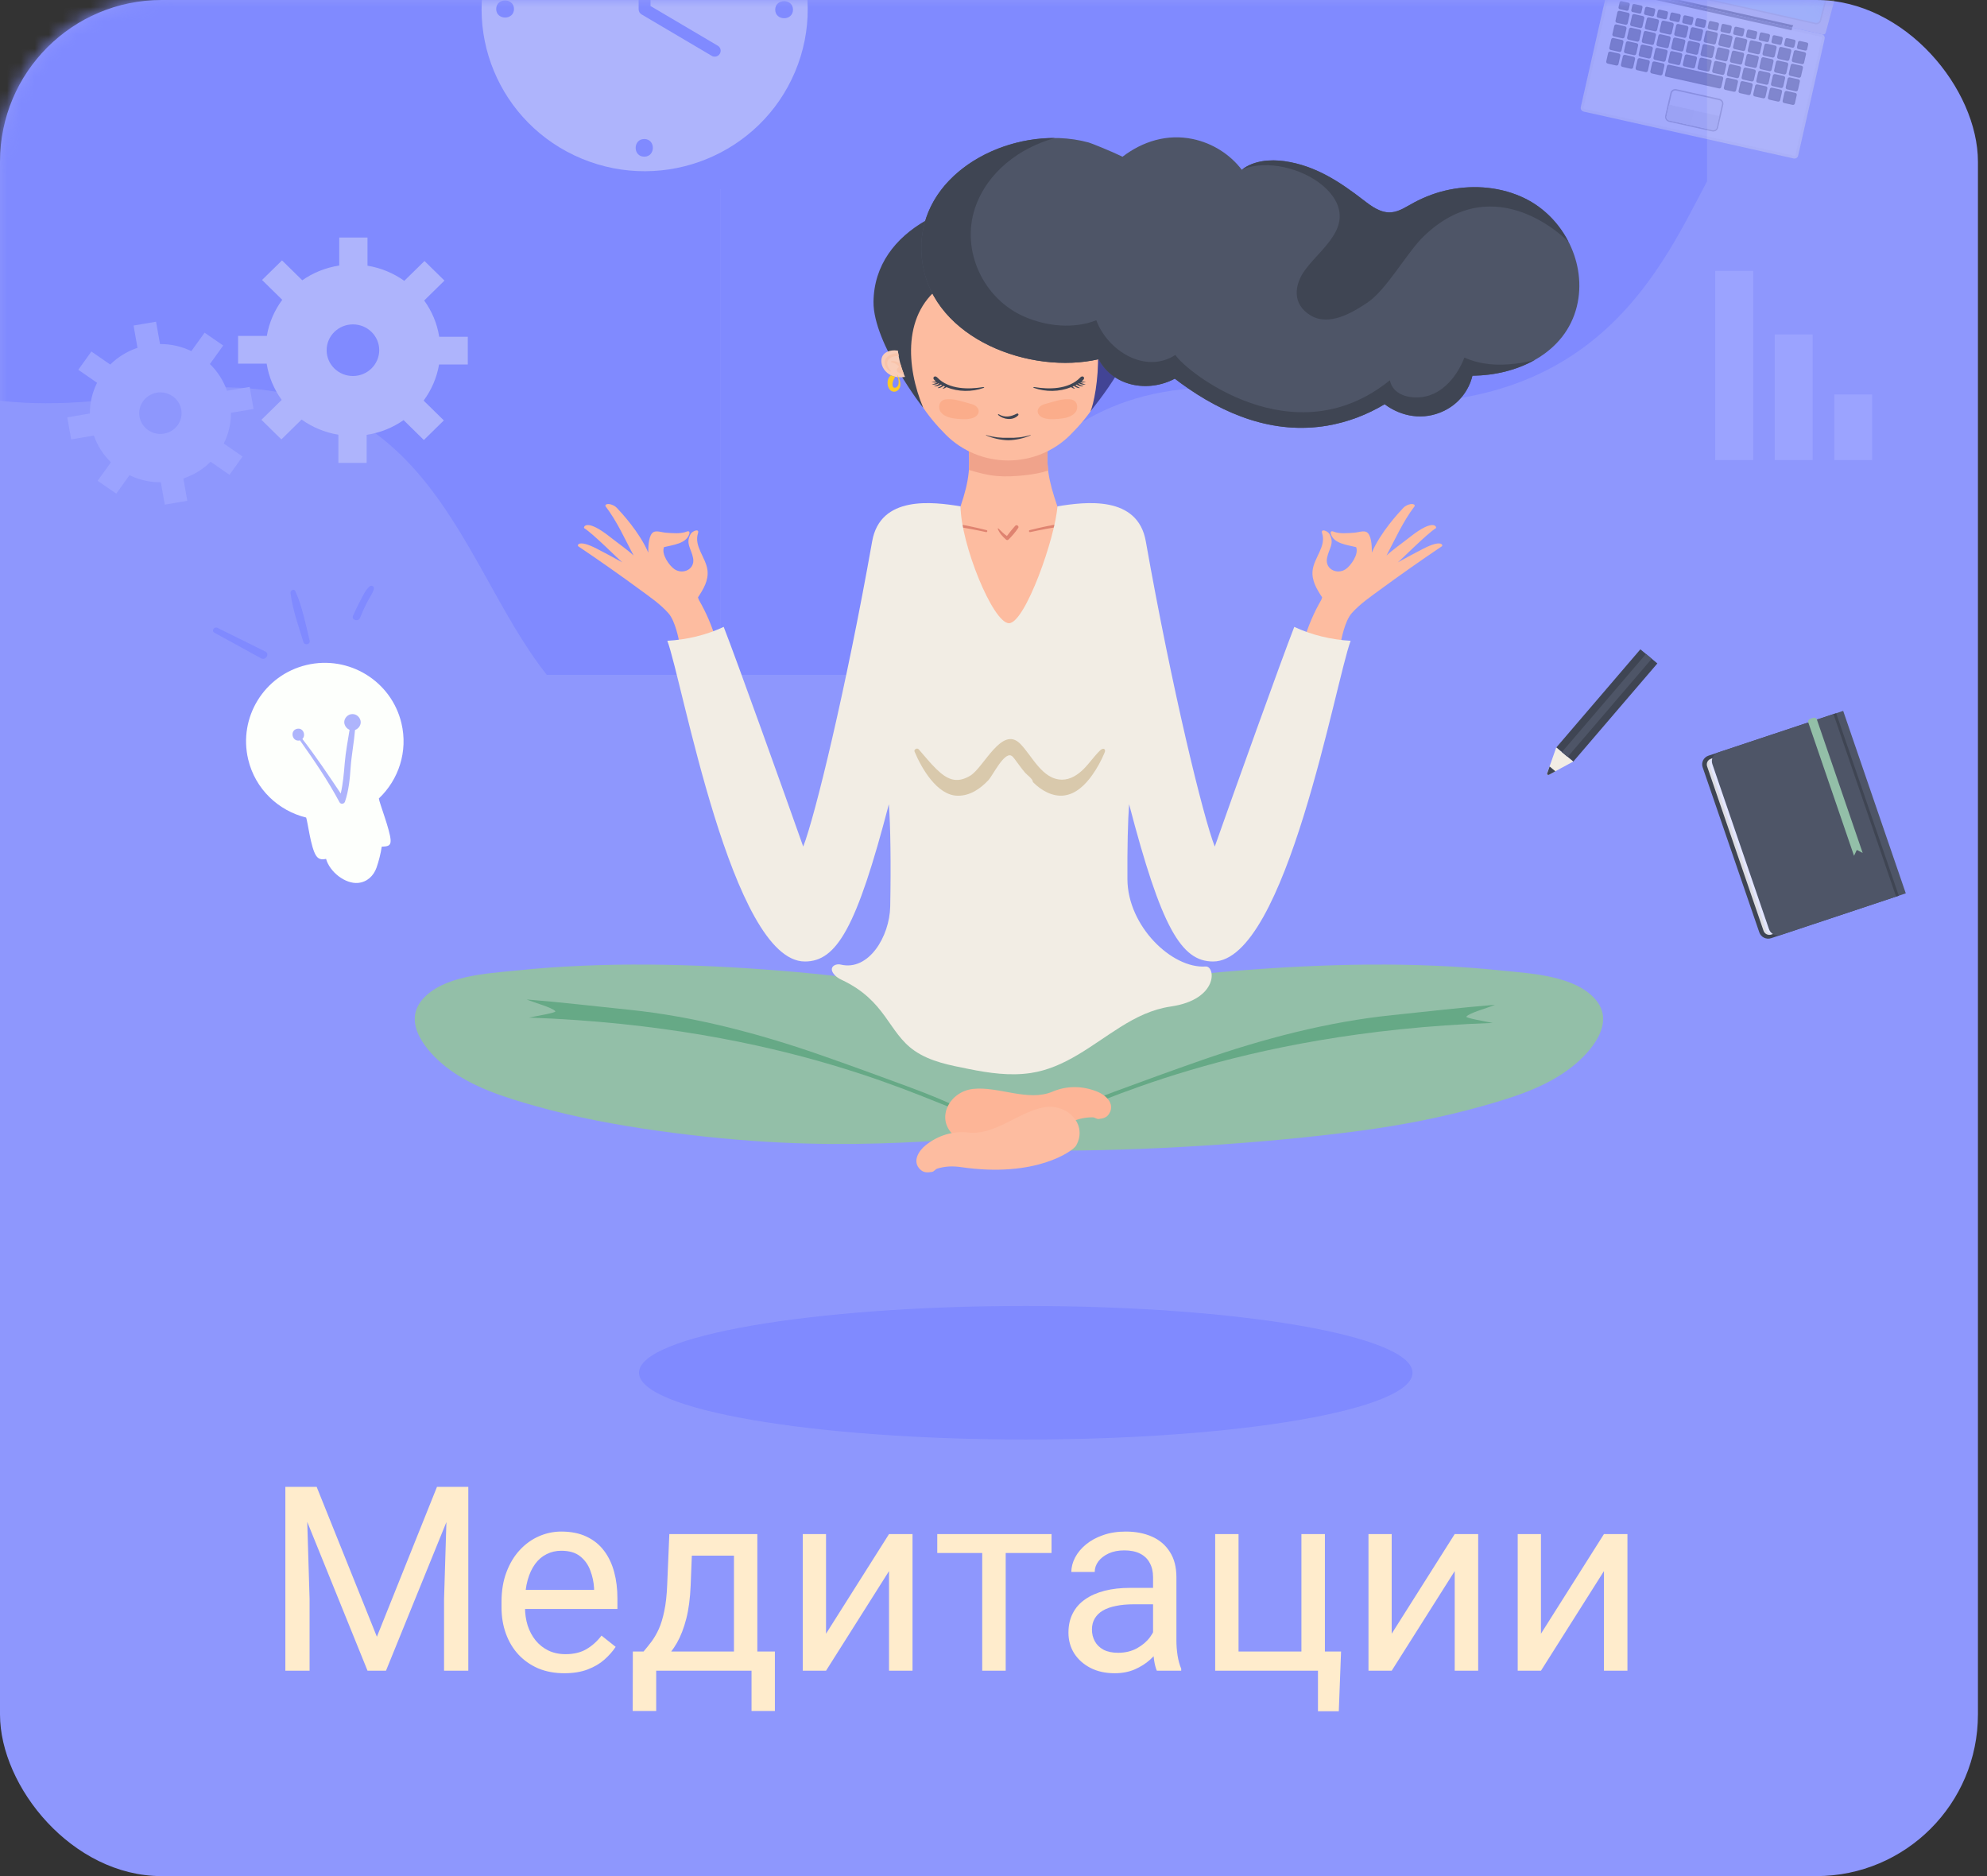 <svg width="143" height="135" viewBox="0 0 143 135" fill="none" xmlns="http://www.w3.org/2000/svg">
<rect x="0" y="0" width="143" height="135" fill="#333333" stroke="none"/>
<rect width="142.348" height="135" rx="11.632" fill="#8E97FD"/>
<mask id="mask0_130_1903" style="mask-type:alpha" maskUnits="userSpaceOnUse" x="0" y="0" width="142" height="135">
<rect width="142" height="135" rx="11.632" fill="#FA6E5A"/>
</mask>
<g mask="url(#mask0_130_1903)">
<path d="M10.306 28.389C-10.268 31.896 -15.512 19.912 -19.143 13.042V-29.927H51.856V48.558H39.35C32.627 40.081 30.879 24.881 10.306 28.389Z" fill="#808AFF"/>
<path d="M93.406 28.389C113.98 31.896 119.224 19.912 122.854 13.042V-29.927H51.856V48.558H64.361C71.085 40.081 72.833 24.881 93.406 28.389Z" fill="#808AFF"/>
<g clip-path="url(#clip0_130_1903)">
<path d="M126.172 19.493H123.44V33.108H126.172V19.493Z" fill="#9BA3FF"/>
<path d="M130.454 24.069H127.722V33.107H130.454V24.069Z" fill="#9BA3FF"/>
<path d="M134.741 28.382H132.009V33.107H134.741V28.382Z" fill="#9BA3FF"/>
</g>
<g clip-path="url(#clip1_130_1903)">
<path d="M73.822 103.584C89.195 103.584 101.657 101.432 101.657 98.779C101.657 96.125 89.195 93.973 73.822 93.973C58.45 93.973 45.988 96.125 45.988 98.779C45.988 101.432 58.45 103.584 73.822 103.584Z" fill="#808AFF"/>
</g>
<path d="M69.128 36.436C69.128 36.436 68.038 48.401 72.555 48.221C77.4 48.025 76.097 36.436 76.097 36.436C75.463 34.568 75.211 33.46 75.495 31.501H69.612C69.896 33.46 69.759 34.568 69.128 36.436Z" fill="#FDBCA0"/>
<path d="M69.729 33.815C70.397 34.014 71.069 34.197 71.766 34.254C72.425 34.309 73.103 34.267 73.76 34.197C74.306 34.137 74.89 34.04 75.436 33.86C75.35 33.149 75.363 32.418 75.497 31.498H69.614C69.743 32.399 69.782 33.12 69.729 33.815Z" fill="#F0A38B"/>
<path d="M72.555 33.134C74.234 33.134 75.849 32.475 77.032 31.289C78.44 29.878 79.544 28.306 79.867 26.459C80.282 24.087 79.475 21.717 77.715 19.81H67.391C65.631 21.714 64.824 24.087 65.24 26.459C65.563 28.306 66.669 29.878 68.075 31.289C69.26 32.473 70.876 33.134 72.555 33.134Z" fill="#FDBCA0"/>
<path d="M73.066 37.831C72.853 38.064 72.654 38.317 72.465 38.57C72.236 38.414 72.055 38.223 71.855 38.027C71.837 38.009 71.8 38.027 71.808 38.053C71.921 38.361 72.157 38.612 72.399 38.827C72.451 38.871 72.525 38.876 72.578 38.827C72.832 38.578 73.082 38.288 73.279 37.99C73.363 37.868 73.169 37.719 73.066 37.831Z" fill="#DF8370"/>
<path d="M78.747 37.374C77.179 37.507 75.631 37.761 74.105 38.147C74.013 38.171 74.052 38.309 74.144 38.288C75.663 37.954 77.197 37.727 78.747 37.622C78.91 37.611 78.908 37.361 78.747 37.374Z" fill="#DF8370"/>
<path d="M66.359 37.374C67.928 37.507 69.475 37.761 71.002 38.147C71.094 38.171 71.054 38.309 70.962 38.288C69.444 37.954 67.909 37.727 66.359 37.622C66.199 37.612 66.199 37.361 66.359 37.374Z" fill="#DF8370"/>
<path d="M66.629 15.865C64.435 17.114 62.89 19.081 62.864 21.725C62.838 24.706 66.49 29.453 66.44 29.335C65.226 26.435 64.908 22.443 67.938 20.445C68.24 20.246 68.618 20.131 68.889 19.899C68.881 18.323 68.006 16.798 66.629 15.865Z" fill="#3F4553"/>
<path d="M78.263 15.865C80.457 17.114 82.002 19.081 82.028 21.725C82.055 24.706 80.26 27.357 78.474 29.609C78.928 28.627 79.982 22.441 76.952 20.445C76.65 20.246 76.272 20.131 76.001 19.899C76.011 18.323 76.889 16.798 78.263 15.865Z" fill="#424495"/>
<path d="M109.765 14.287C108.089 13.459 106.131 13.281 104.308 13.649C103.425 13.827 102.589 14.138 101.793 14.559C101.265 14.835 100.729 15.233 100.114 15.28C99.368 15.335 98.714 14.851 98.159 14.423C96.436 13.09 94.683 11.923 92.466 11.601C91.394 11.444 90.195 11.559 89.365 12.213C88.514 11.094 87.245 10.298 85.847 10.005C83.997 9.618 82.239 10.17 80.786 11.277C79.966 10.878 78.532 10.303 78.35 10.253C72.885 8.759 65.423 12.55 66.39 18.942C67.22 24.437 74.217 26.976 79.065 25.847C80.111 27.815 82.618 28.272 84.549 27.248C84.696 27.36 84.843 27.472 84.993 27.582C88.075 29.829 91.662 31.289 95.534 30.626C97.006 30.372 98.383 29.845 99.649 29.087C100.853 29.986 102.437 30.27 103.895 29.576C104.981 29.061 105.708 28.11 105.968 27.034C105.987 27.034 106.005 27.034 106.024 27.034C109.245 26.994 112.661 25.403 113.483 22.046C114.232 18.995 112.566 15.669 109.765 14.287Z" fill="#4E5567"/>
<path d="M95.12 13.291C96.178 14.151 96.806 15.329 96.147 16.628C95.611 17.686 94.647 18.456 93.945 19.394C93.123 20.492 92.981 21.9 94.329 22.702C95.656 23.491 97.319 22.509 98.425 21.764C99.791 20.842 101.257 18.174 102.435 17.03C107.663 11.949 112.855 17.38 112.876 17.398C112.198 16.076 111.116 14.956 109.765 14.287C108.089 13.459 106.132 13.281 104.308 13.649C103.425 13.827 102.59 14.138 101.793 14.559C101.265 14.835 100.729 15.233 100.114 15.28C99.368 15.335 98.714 14.851 98.16 14.423C96.436 13.09 94.683 11.923 92.466 11.601C91.417 11.45 90.248 11.559 89.42 12.176C91.225 11.478 93.672 12.113 95.12 13.291Z" fill="#3F4553"/>
<path d="M109.045 26.171C107.766 26.32 106.567 26.25 105.39 25.73C104.883 27.039 103.845 28.361 102.379 28.567C101.394 28.706 100.23 28.4 100.027 27.363C93.101 32.969 85.337 26.715 84.588 25.542C82.428 26.942 79.706 25.233 78.9 23.047C77.255 23.682 75.358 23.486 73.76 22.804C70.783 21.537 69.133 18.044 70.174 14.961C71.041 12.398 73.35 10.645 75.909 9.932C70.92 9.903 65.562 13.467 66.39 18.943C67.22 24.437 74.215 26.976 79.065 25.848C80.111 27.815 82.618 28.272 84.549 27.248C84.696 27.36 84.843 27.473 84.993 27.582C88.075 29.829 91.661 31.289 95.534 30.626C97.006 30.372 98.383 29.845 99.649 29.087C100.853 29.986 102.437 30.27 103.895 29.576C104.98 29.061 105.708 28.11 105.968 27.034C105.987 27.034 106.005 27.034 106.024 27.034C107.561 27.015 109.14 26.642 110.464 25.895C109.999 26.033 109.515 26.117 109.045 26.171Z" fill="#3F4553"/>
<path d="M70.709 27.859C69.79 28.011 68.294 28.06 67.446 27.156C67.278 26.976 67.049 27.18 67.259 27.36C67.293 27.389 67.328 27.415 67.362 27.441C67.262 27.47 67.157 27.483 67.046 27.475C67.044 27.475 67.044 27.478 67.046 27.48C67.18 27.525 67.317 27.538 67.451 27.512C67.454 27.514 67.456 27.517 67.459 27.517C67.343 27.593 67.204 27.624 67.067 27.668C67.065 27.668 67.065 27.671 67.067 27.674C67.236 27.689 67.412 27.668 67.551 27.579C67.567 27.59 67.582 27.595 67.598 27.606C67.493 27.687 67.375 27.747 67.241 27.778C67.228 27.781 67.23 27.802 67.243 27.802C67.414 27.809 67.577 27.768 67.714 27.674C67.743 27.689 67.774 27.702 67.803 27.718C67.706 27.788 67.606 27.851 67.493 27.904C67.483 27.909 67.488 27.927 67.498 27.927C67.648 27.932 67.779 27.856 67.898 27.768C67.934 27.786 67.971 27.799 68.011 27.815C67.961 27.864 67.903 27.911 67.848 27.958C67.84 27.966 67.848 27.977 67.858 27.977C67.953 27.953 68.04 27.914 68.113 27.859C68.957 28.204 69.945 28.214 70.791 27.911C70.88 27.875 70.812 27.843 70.709 27.859Z" fill="#3F4553"/>
<path d="M74.485 27.859C75.405 28.011 76.9 28.06 77.749 27.156C77.917 26.976 78.146 27.18 77.935 27.36C77.901 27.389 77.867 27.415 77.833 27.441C77.935 27.47 78.038 27.483 78.148 27.475C78.151 27.475 78.151 27.478 78.148 27.48C78.014 27.525 77.878 27.538 77.744 27.512C77.741 27.514 77.738 27.517 77.736 27.517C77.851 27.593 77.991 27.624 78.127 27.668C78.13 27.668 78.13 27.671 78.127 27.674C77.959 27.689 77.783 27.668 77.644 27.579C77.628 27.59 77.612 27.595 77.596 27.606C77.701 27.687 77.82 27.747 77.954 27.778C77.967 27.781 77.964 27.802 77.951 27.802C77.78 27.809 77.618 27.768 77.481 27.674C77.452 27.689 77.42 27.702 77.391 27.718C77.489 27.788 77.589 27.851 77.701 27.904C77.712 27.909 77.707 27.927 77.696 27.927C77.546 27.932 77.415 27.857 77.297 27.768C77.26 27.786 77.223 27.799 77.186 27.815C77.237 27.864 77.294 27.911 77.35 27.958C77.357 27.966 77.35 27.977 77.339 27.977C77.244 27.953 77.158 27.914 77.084 27.859C76.241 28.204 75.253 28.214 74.404 27.911C74.317 27.875 74.383 27.843 74.485 27.859Z" fill="#3F4553"/>
<path d="M73.177 29.764C72.746 29.986 72.318 30.075 71.874 29.808C71.842 29.79 71.805 29.834 71.834 29.86C72.215 30.197 72.893 30.284 73.274 29.889C73.337 29.821 73.258 29.722 73.177 29.764Z" fill="#3F4553"/>
<path d="M74.162 31.305C73.623 31.464 73.093 31.524 72.567 31.501C72.041 31.524 71.511 31.464 70.972 31.305C70.959 31.3 70.948 31.323 70.962 31.328C71.479 31.548 72.023 31.666 72.567 31.679C73.111 31.666 73.655 31.548 74.172 31.328C74.186 31.323 74.175 31.302 74.162 31.305Z" fill="#3F4553"/>
<path d="M70.097 29.139C70.053 29.118 70.005 29.1 69.958 29.087C69.356 28.933 68.644 28.64 68.016 28.747C67.572 28.823 67.47 29.359 67.722 29.675C67.993 30.014 68.523 30.111 68.933 30.142C69.346 30.174 69.992 30.218 70.3 29.897C70.578 29.607 70.389 29.28 70.097 29.139Z" fill="#FBAD8B"/>
<path d="M75.016 29.139C75.06 29.118 75.108 29.1 75.155 29.087C75.757 28.933 76.469 28.64 77.097 28.747C77.541 28.823 77.643 29.359 77.391 29.675C77.12 30.014 76.59 30.111 76.18 30.142C75.767 30.174 75.121 30.218 74.813 29.897C74.535 29.607 74.727 29.28 75.016 29.139Z" fill="#FBAD8B"/>
<path d="M64.619 25.228C63.997 25.137 63.329 25.393 63.442 26.127C63.532 26.712 64.165 27.295 65.132 27.12C64.869 26.514 64.688 25.876 64.619 25.228Z" fill="#F9CDB9"/>
<path d="M64.017 25.803C64.188 25.662 64.453 25.599 64.682 25.636C64.669 25.565 64.661 25.492 64.65 25.422C64.338 25.393 63.97 25.521 63.791 25.745C63.513 26.098 63.723 26.49 64.03 26.73C64.075 26.767 64.138 26.709 64.096 26.665C63.873 26.43 63.718 26.051 64.017 25.803Z" fill="#F8C4AB"/>
<path d="M64.806 26.195C64.643 26.049 64.43 25.968 64.186 25.978C64.13 25.981 64.109 26.072 64.172 26.08C64.396 26.111 64.588 26.226 64.706 26.404C64.569 26.477 64.469 26.636 64.609 26.767C64.719 26.871 64.882 26.895 65.037 26.879C64.95 26.655 64.869 26.427 64.806 26.195Z" fill="#F8C4AB"/>
<path d="M64.564 26.95C64.562 26.947 64.556 26.95 64.559 26.952C64.659 27.198 64.801 27.773 64.459 27.89C64.231 27.969 64.21 27.676 64.244 27.522C64.275 27.381 64.354 27.235 64.42 27.109C64.42 27.109 64.262 27.075 64.118 27.002C63.92 27.169 63.85 27.418 63.884 27.679C63.915 27.916 64.068 28.178 64.338 28.186C64.58 28.193 64.753 27.987 64.79 27.767C64.832 27.483 64.717 27.182 64.564 26.95Z" fill="#FDCA27"/>
<path d="M114.844 71.943C113.368 70.195 110.173 70.054 108.076 69.837C101.772 69.184 95.309 69.346 89.003 69.853C85.863 70.106 82.739 70.485 79.628 70.984C77.376 71.347 74.861 71.601 72.612 72.317C70.363 71.601 67.848 71.345 65.597 70.984C62.488 70.483 59.361 70.104 56.221 69.853C49.916 69.346 43.449 69.184 37.148 69.837C35.054 70.054 31.857 70.195 30.38 71.943C28.953 73.631 30.713 75.676 32.069 76.75C33.943 78.234 36.321 78.965 38.591 79.605C41.442 80.405 44.358 80.948 47.291 81.361C60.415 83.2 67.541 81.844 74.401 81.761C74.664 82.093 74.911 82.437 75.137 82.795C82.092 82.84 91.026 82.288 97.931 81.361C100.866 80.967 103.78 80.407 106.631 79.605C108.904 78.968 111.279 78.237 113.152 76.75C114.508 75.676 116.269 73.631 114.844 71.943Z" fill="#93BFA8"/>
<path d="M105.532 73.153C105.75 72.876 107.072 72.533 107.592 72.303C105.141 72.499 102.679 72.792 100.233 73.043C95.579 73.518 90.921 74.743 86.512 76.277C84.402 77.011 82.297 77.782 80.2 78.555C78.54 79.167 76.897 79.835 75.339 80.669C75.579 80.596 75.818 80.522 76.057 80.452C78.542 79.726 88.671 74.278 107.427 73.607C106.993 73.513 105.448 73.26 105.532 73.153Z" fill="#66A986"/>
<path d="M39.968 72.768C39.75 72.492 38.428 72.149 37.908 71.919C40.359 72.115 42.821 72.408 45.267 72.659C49.921 73.134 54.579 74.359 58.988 75.893C61.098 76.627 63.203 77.398 65.3 78.171C66.96 78.782 68.603 79.451 70.161 80.285C69.922 80.212 69.682 80.138 69.443 80.068C66.958 79.342 56.829 73.894 38.073 73.223C38.504 73.129 40.049 72.876 39.968 72.768Z" fill="#66A986"/>
<path d="M78.952 78.545C77.896 78.124 76.779 78.114 75.752 78.55C73.997 79.3 71.845 78.15 70.021 78.357C68.342 78.547 67.32 80.447 68.605 81.659C68.915 81.952 72.031 83.075 76.968 80.786C77.51 80.536 78.038 80.392 78.65 80.4C78.792 80.402 78.926 80.536 79.076 80.52C79.396 80.481 79.659 80.423 79.838 80.115C80.258 79.389 79.556 78.785 78.952 78.545Z" fill="#FDB597"/>
<path d="M66.629 82.398C67.52 81.695 68.59 81.366 69.696 81.494C71.593 81.714 73.324 80 75.132 79.679C76.795 79.383 78.322 80.912 77.439 82.443C77.226 82.811 74.562 84.773 69.173 83.984C68.582 83.898 68.035 83.911 67.452 84.091C67.318 84.133 67.226 84.3 67.076 84.326C66.758 84.381 66.49 84.4 66.23 84.156C65.62 83.579 66.12 82.801 66.629 82.398Z" fill="#FDBCA0"/>
<path d="M102.436 39.48C101.83 39.79 101.191 40.141 100.595 40.467C100.91 40.211 102.66 38.44 103.34 38.004C103.414 37.956 103.241 37.238 101.451 38.659C100.918 39.082 100.287 39.511 99.785 39.973C100.424 38.769 100.957 37.549 101.793 36.446C101.827 36.402 101.816 36.352 101.787 36.318C101.617 36.185 101.188 36.337 100.997 36.541C100.655 36.901 99.357 38.296 98.726 39.767C98.737 39.263 98.692 38.445 98.332 38.278C98.106 38.171 97.731 38.312 97.489 38.33C97.013 38.364 96.391 38.432 95.947 38.244C95.881 38.218 95.715 38.197 95.776 38.414C95.978 39.124 96.977 39.213 97.597 39.37C97.807 39.877 97.216 40.707 96.843 40.958C96.236 41.368 95.35 40.966 95.502 40.161C95.636 39.453 96.062 39.132 95.686 38.437C95.563 38.207 95.032 37.998 95.15 38.369C95.455 39.318 94.58 40.114 94.467 41.031C94.378 41.758 94.764 42.403 95.153 42.986C95.129 43.046 95.111 43.106 95.09 43.163C94.562 44.072 94.152 45.031 93.855 46.034C94.533 46.257 96.525 46.115 96.517 46.1C96.525 46.115 96.756 44.71 97.287 44.117C97.867 43.466 98.598 42.965 99.297 42.453C100.765 41.374 102.258 40.326 103.771 39.307C103.858 39.252 103.787 38.787 102.436 39.48Z" fill="#FDBCA0"/>
<path d="M42.947 39.48C43.554 39.79 44.193 40.141 44.789 40.467C44.474 40.211 42.724 38.44 42.043 38.003C41.97 37.956 42.143 37.238 43.933 38.659C44.466 39.082 45.097 39.511 45.598 39.973C44.96 38.769 44.426 37.549 43.591 36.446C43.557 36.402 43.567 36.352 43.596 36.318C43.767 36.185 44.195 36.337 44.387 36.54C44.729 36.901 46.027 38.296 46.657 39.767C46.647 39.263 46.691 38.445 47.051 38.278C47.277 38.171 47.653 38.312 47.895 38.33C48.37 38.364 48.993 38.432 49.437 38.244C49.503 38.218 49.669 38.197 49.608 38.414C49.406 39.124 48.407 39.213 47.787 39.37C47.577 39.877 48.168 40.707 48.541 40.958C49.148 41.368 50.034 40.966 49.881 40.161C49.747 39.453 49.322 39.132 49.697 38.437C49.821 38.207 50.352 37.998 50.233 38.369C49.929 39.318 50.803 40.114 50.916 41.031C51.006 41.758 50.62 42.403 50.231 42.986C50.254 43.046 50.273 43.106 50.294 43.163C50.822 44.072 51.232 45.031 51.529 46.034C50.851 46.256 48.859 46.115 48.867 46.1C48.859 46.115 48.628 44.71 48.097 44.117C47.517 43.466 46.786 42.965 46.087 42.453C44.618 41.374 43.126 40.326 41.612 39.307C41.526 39.252 41.597 38.787 42.947 39.48Z" fill="#FDBCA0"/>
<path d="M93.146 45.109C92.161 47.636 88.819 56.963 87.424 60.918C86.593 58.802 84.349 49.614 82.46 38.947C81.872 35.631 78.112 36.104 76.099 36.436C75.954 38.662 73.781 44.833 72.615 44.846C71.448 44.833 69.136 39.098 69.131 36.436C67.121 36.104 63.358 35.631 62.769 38.947C60.878 49.614 58.636 58.804 57.806 60.918C56.408 56.963 53.069 47.636 52.083 45.109C50.819 45.703 49.422 46.029 48.026 46.11C49.106 48.966 52.672 69.187 57.927 69.187C60.205 69.187 61.648 66.781 63.97 57.867C64.086 59.356 64.125 62.216 64.067 65.223C64.025 67.389 62.52 69.892 60.505 69.409C60.097 69.312 59.566 69.618 60.071 70.161C60.208 70.31 60.384 70.42 60.565 70.503C63.784 72.019 63.91 74.284 65.809 75.603C66.958 76.4 68.371 76.651 69.719 76.922C71.18 77.215 72.686 77.434 74.173 77.212C76.645 76.844 78.566 75.201 80.613 73.915C81.756 73.197 82.917 72.622 84.26 72.426C87.715 71.922 87.487 69.498 86.764 69.547C84.344 69.712 81.157 66.645 81.138 63.269C81.125 61.023 81.17 59.029 81.259 57.867C83.582 66.781 85.025 69.187 87.303 69.187C92.558 69.187 96.123 48.966 97.203 46.11C95.808 46.029 94.41 45.7 93.146 45.109Z" fill="#F2EDE4"/>
<path d="M79.244 53.94C79.218 53.958 79.196 53.976 79.175 53.995C78.747 54.41 78.413 54.909 77.993 55.332C77.573 55.753 77.029 56.106 76.432 56.103C75 56.095 74.283 54.387 73.421 53.517C72.097 52.184 70.812 55.22 69.827 55.816C68.815 56.427 68.129 56.059 67.383 55.335C66.926 54.891 66.537 54.392 66.114 53.916C66.004 53.791 65.751 53.924 65.82 54.086C66.314 55.267 67.43 57.226 68.904 57.258C69.808 57.276 70.549 56.761 71.143 56.129C71.435 55.818 72.239 54.149 72.762 54.368C72.859 54.41 72.927 54.496 72.993 54.58C73.253 54.919 73.495 55.277 73.773 55.601C73.918 55.769 74.335 56.045 74.335 56.275C74.927 56.874 75.739 57.344 76.577 57.242C77.433 57.138 78.111 56.471 78.608 55.769C78.96 55.27 79.257 54.731 79.491 54.167C79.525 54.086 79.554 53.984 79.493 53.919C79.428 53.851 79.328 53.882 79.244 53.94Z" fill="#D9C9AC"/>
<g clip-path="url(#clip2_130_1903)">
<path d="M127.466 67.509L136.458 64.517L131.95 51.383L122.958 54.375C122.606 54.492 122.415 54.867 122.537 55.214L126.613 67.091C126.732 67.438 127.114 67.626 127.466 67.509Z" fill="#3F4553"/>
<path d="M127.473 67.25L136.689 64.183L132.346 51.532L123.13 54.599C122.903 54.673 122.781 54.916 122.856 55.143L126.92 66.981C126.999 67.204 127.246 67.324 127.473 67.25Z" fill="#DDDDE3"/>
<path d="M127.667 67.185L136.883 64.119L132.54 51.468L123.324 54.534C123.097 54.608 122.975 54.852 123.051 55.078L127.114 66.916C127.193 67.139 127.44 67.263 127.667 67.185Z" fill="#E2E5FF"/>
<path d="M128.164 67.275L137.156 64.284L132.649 51.153L123.656 54.145C123.304 54.261 123.113 54.637 123.235 54.984L127.311 66.861C127.43 67.207 127.812 67.392 128.164 67.275Z" fill="#4E5567"/>
<path d="M132.145 51.321L131.951 51.385L136.459 64.519L136.652 64.455L132.145 51.321Z" fill="#3F4553"/>
<path d="M133.43 61.581L133.63 61.159L134.052 61.373L130.759 51.782C130.7 51.613 130.552 51.626 130.381 51.685C130.209 51.743 130.081 51.821 130.14 51.989L133.43 61.581Z" fill="#93BFA8"/>
<path d="M113.225 54.803L119.277 47.739L118.054 46.724L112.002 53.788L113.225 54.803Z" fill="#3F4553"/>
<path d="M112 53.785L113.222 54.8L111.457 55.756C111.398 55.788 111.319 55.72 111.339 55.659L112 53.785Z" fill="#F2EDE4"/>
<path d="M111.461 55.759L111.938 55.5L111.523 55.153L111.345 55.658C111.322 55.72 111.401 55.788 111.461 55.759Z" fill="#3F4553"/>
<path d="M112.82 54.467L118.872 47.403L118.456 47.058L112.404 54.122L112.82 54.467Z" fill="#4E5567"/>
</g>
<g clip-path="url(#clip3_130_1903)">
<path d="M46.393 -13.343C38.592 -13.343 32.272 -7.069 32.272 0.674C32.272 8.414 38.592 14.692 46.393 14.692C54.19 14.692 60.514 8.418 60.514 0.674C60.51 -7.069 54.19 -13.343 46.393 -13.343ZM46.393 12.321C39.913 12.321 34.66 7.107 34.66 0.674C34.66 -5.758 39.913 -10.972 46.393 -10.972C52.873 -10.972 58.126 -5.758 58.126 0.674C58.126 7.107 52.873 12.321 46.393 12.321Z" fill="#808AFF"/>
<path d="M57.219 5.165C59.719 -0.769 56.899 -7.592 50.921 -10.073C44.942 -12.555 38.069 -9.756 35.569 -3.822C33.07 2.113 35.889 8.935 41.868 11.417C47.846 13.898 54.719 11.099 57.219 5.165Z" fill="#AEB4FC"/>
<path d="M57.071 0.696C57.071 -0.121 55.791 -0.125 55.791 0.696C55.791 1.517 57.071 1.517 57.071 0.696Z" fill="#808AFF"/>
<path d="M46.366 11.274C47.189 11.274 47.193 10.003 46.366 10.003C45.543 10.003 45.539 11.274 46.366 11.274Z" fill="#808AFF"/>
<path d="M35.71 0.648C35.71 1.465 36.991 1.469 36.991 0.648C36.991 -0.169 35.71 -0.173 35.71 0.648Z" fill="#808AFF"/>
<path d="M51.437 4.078C51.361 4.078 51.286 4.061 51.219 4.016L46.171 1.036C46.042 0.961 45.962 0.82 45.962 0.67V-7.339C45.962 -7.573 46.153 -7.763 46.389 -7.763C46.625 -7.763 46.816 -7.573 46.816 -7.339V0.432L51.655 3.288C51.859 3.407 51.926 3.668 51.802 3.871C51.726 4.003 51.584 4.078 51.437 4.078Z" fill="#808AFF"/>
</g>
<path d="M18.25 29.429L17.969 27.842L16.335 28.119C16.076 27.378 15.653 26.725 15.107 26.195L16.064 24.863L14.723 23.939L13.771 25.266C13.084 24.934 12.318 24.752 11.517 24.758L11.23 23.149L9.613 23.425L9.895 25.028C9.14 25.283 8.475 25.697 7.934 26.233L6.576 25.294L5.635 26.609L6.987 27.544C6.649 28.218 6.463 28.97 6.469 29.755L4.841 30.031L5.123 31.618L6.756 31.341C7.016 32.082 7.438 32.734 7.985 33.265L7.027 34.597L8.368 35.52L9.32 34.194C10.007 34.526 10.774 34.708 11.574 34.702L11.861 36.311L13.478 36.035L13.196 34.431C13.951 34.177 14.616 33.763 15.157 33.226L16.515 34.166L17.456 32.85L16.104 31.916C16.442 31.242 16.628 30.49 16.622 29.705L18.25 29.429ZM11.805 31.203C10.976 31.347 10.188 30.8 10.041 29.987C9.895 29.174 10.453 28.4 11.281 28.257C12.109 28.113 12.898 28.66 13.044 29.473C13.191 30.285 12.639 31.059 11.805 31.203Z" fill="#9BA3FF"/>
<path d="M33.666 26.228V24.232H31.609C31.457 23.27 31.08 22.386 30.527 21.623L31.987 20.191L30.55 18.782L29.096 20.208C28.324 19.66 27.429 19.279 26.448 19.119V17.09H24.414V19.108C23.434 19.257 22.527 19.627 21.755 20.169L20.296 18.737L18.859 20.147L20.312 21.573C19.755 22.331 19.366 23.209 19.203 24.171H17.135V26.167H19.191C19.343 27.129 19.721 28.013 20.273 28.776L18.814 30.208L20.25 31.618L21.704 30.191C22.476 30.739 23.372 31.12 24.352 31.28V33.309H26.386V31.291C27.367 31.142 28.268 30.772 29.046 30.23L30.505 31.662L31.942 30.252L30.488 28.826C31.046 28.069 31.434 27.19 31.598 26.228H33.666V26.228ZM25.4 27.057C24.358 27.057 23.507 26.228 23.507 25.2C23.507 24.177 24.352 23.342 25.4 23.342C26.443 23.342 27.293 24.171 27.293 25.2C27.288 26.222 26.443 27.057 25.4 27.057Z" fill="#AEB4FC"/>
<g opacity="0.3">
<path d="M129.084 11.402L113.973 8.03C113.825 7.998 113.731 7.851 113.766 7.704L115.669 -0.705C115.701 -0.852 115.849 -0.945 115.997 -0.911L131.108 2.463C131.256 2.495 131.35 2.642 131.315 2.789L129.409 11.199C129.377 11.343 129.232 11.436 129.084 11.402Z" fill="#ECECEC"/>
<path d="M114.017 7.833C113.976 7.825 113.952 7.785 113.963 7.747L115.868 -0.662C115.876 -0.702 115.917 -0.726 115.954 -0.716L131.065 2.658C131.105 2.666 131.13 2.706 131.119 2.744L129.213 11.153C129.205 11.193 129.165 11.217 129.127 11.207L114.017 7.833Z" fill="#F5F4F5"/>
<path d="M128.981 1.986L118.127 -0.437L118.083 -0.241L128.936 2.182L128.981 1.986Z" fill="#706F6E"/>
<path d="M117.071 0.772L116.571 0.66C116.509 0.647 116.469 0.585 116.482 0.521L116.56 0.171C116.574 0.11 116.635 0.07 116.7 0.083L117.201 0.195C117.263 0.209 117.303 0.27 117.289 0.334L117.211 0.684C117.195 0.746 117.133 0.786 117.071 0.772Z" fill="#585857"/>
<path d="M116.592 0.561C116.584 0.559 116.579 0.551 116.581 0.543L116.659 0.193C116.662 0.185 116.67 0.179 116.678 0.182L117.179 0.294C117.187 0.297 117.192 0.305 117.189 0.313L117.111 0.663C117.109 0.671 117.101 0.676 117.093 0.674L116.592 0.561Z" fill="#5E5E5D"/>
<path d="M117.988 0.976L117.488 0.863C117.426 0.85 117.386 0.789 117.399 0.724L117.477 0.375C117.491 0.313 117.552 0.273 117.617 0.286L118.118 0.399C118.179 0.412 118.22 0.473 118.206 0.537L118.128 0.887C118.112 0.952 118.05 0.989 117.988 0.976Z" fill="#585857"/>
<path d="M117.509 0.767C117.501 0.764 117.496 0.756 117.498 0.748L117.576 0.398C117.579 0.39 117.587 0.385 117.595 0.388L118.096 0.5C118.104 0.502 118.109 0.511 118.106 0.519L118.028 0.868C118.026 0.876 118.018 0.882 118.01 0.879L117.509 0.767Z" fill="#5E5E5D"/>
<path d="M118.906 1.181L118.406 1.069C118.344 1.056 118.304 0.994 118.317 0.93L118.395 0.58C118.409 0.519 118.47 0.479 118.535 0.492L119.036 0.604C119.097 0.618 119.138 0.679 119.124 0.743L119.046 1.093C119.03 1.154 118.968 1.195 118.906 1.181Z" fill="#585857"/>
<path d="M118.427 0.97C118.419 0.967 118.414 0.959 118.416 0.951L118.494 0.601C118.497 0.593 118.505 0.588 118.513 0.591L119.014 0.703C119.022 0.706 119.027 0.714 119.024 0.722L118.946 1.072C118.944 1.08 118.936 1.085 118.928 1.082L118.427 0.97Z" fill="#5E5E5D"/>
<path d="M119.824 1.384L119.323 1.272C119.261 1.258 119.221 1.197 119.235 1.133L119.313 0.783C119.326 0.722 119.388 0.681 119.453 0.695L119.953 0.807C120.015 0.82 120.055 0.882 120.042 0.946L119.964 1.296C119.948 1.36 119.886 1.4 119.824 1.384Z" fill="#585857"/>
<path d="M119.345 1.176C119.337 1.173 119.332 1.165 119.335 1.157L119.413 0.807C119.415 0.799 119.423 0.794 119.432 0.796L119.932 0.909C119.94 0.911 119.946 0.919 119.943 0.927L119.865 1.277C119.862 1.285 119.854 1.291 119.846 1.288L119.345 1.176Z" fill="#5E5E5D"/>
<path d="M120.738 1.59L120.238 1.478C120.176 1.464 120.136 1.403 120.149 1.339L120.227 0.989C120.241 0.927 120.302 0.887 120.367 0.901L120.868 1.013C120.929 1.026 120.97 1.088 120.956 1.152L120.878 1.502C120.865 1.566 120.803 1.603 120.738 1.59Z" fill="#585857"/>
<path d="M120.262 1.381C120.254 1.379 120.249 1.371 120.252 1.363L120.33 1.013C120.332 1.005 120.34 0.999 120.349 1.002L120.849 1.114C120.857 1.117 120.863 1.125 120.86 1.133L120.782 1.483C120.779 1.491 120.771 1.496 120.763 1.494L120.262 1.381Z" fill="#5E5E5D"/>
<path d="M121.656 1.795L121.156 1.683C121.094 1.67 121.054 1.608 121.067 1.544L121.145 1.194C121.159 1.133 121.22 1.093 121.285 1.106L121.786 1.218C121.847 1.232 121.888 1.293 121.874 1.357L121.796 1.707C121.783 1.769 121.721 1.809 121.656 1.795Z" fill="#585857"/>
<path d="M121.18 1.584C121.172 1.582 121.167 1.574 121.17 1.566L121.248 1.216C121.25 1.208 121.258 1.202 121.267 1.205L121.767 1.317C121.775 1.32 121.781 1.328 121.778 1.336L121.7 1.686C121.697 1.694 121.689 1.699 121.681 1.697L121.18 1.584Z" fill="#5E5E5D"/>
<path d="M122.575 1.998L122.074 1.886C122.012 1.873 121.972 1.812 121.985 1.747L122.064 1.397C122.077 1.336 122.139 1.296 122.203 1.309L122.704 1.421C122.766 1.435 122.806 1.496 122.793 1.56L122.715 1.91C122.701 1.974 122.637 2.015 122.575 1.998Z" fill="#585857"/>
<path d="M122.098 1.79C122.09 1.788 122.084 1.78 122.087 1.771L122.165 1.422C122.168 1.414 122.176 1.408 122.184 1.411L122.685 1.523C122.693 1.526 122.698 1.534 122.695 1.542L122.617 1.892C122.615 1.9 122.607 1.905 122.598 1.902L122.098 1.79Z" fill="#5E5E5D"/>
<path d="M123.492 2.204L122.991 2.092C122.929 2.079 122.889 2.017 122.902 1.953L122.981 1.603C122.994 1.542 123.056 1.502 123.12 1.515L123.621 1.627C123.683 1.641 123.723 1.702 123.71 1.766L123.632 2.116C123.616 2.18 123.554 2.218 123.492 2.204Z" fill="#585857"/>
<path d="M123.015 1.996C123.007 1.993 123.002 1.985 123.005 1.977L123.083 1.627C123.085 1.619 123.093 1.614 123.101 1.617L123.602 1.729C123.61 1.731 123.615 1.739 123.613 1.747L123.535 2.097C123.532 2.105 123.524 2.111 123.516 2.108L123.015 1.996Z" fill="#5E5E5D"/>
<path d="M124.41 2.41L123.909 2.298C123.847 2.284 123.807 2.223 123.82 2.159L123.899 1.809C123.912 1.747 123.974 1.707 124.038 1.721L124.539 1.833C124.601 1.846 124.641 1.908 124.628 1.972L124.55 2.322C124.534 2.383 124.472 2.423 124.41 2.41Z" fill="#585857"/>
<path d="M123.93 2.199C123.922 2.196 123.917 2.188 123.92 2.18L123.998 1.83C124 1.822 124.008 1.817 124.017 1.82L124.517 1.932C124.525 1.934 124.531 1.942 124.528 1.951L124.45 2.3C124.447 2.308 124.439 2.314 124.431 2.311L123.93 2.199Z" fill="#5E5E5D"/>
<path d="M125.327 2.613L124.827 2.501C124.765 2.487 124.724 2.426 124.738 2.362L124.816 2.012C124.829 1.951 124.891 1.91 124.956 1.924L125.456 2.036C125.518 2.049 125.559 2.111 125.545 2.175L125.467 2.525C125.451 2.589 125.389 2.629 125.327 2.613Z" fill="#585857"/>
<path d="M124.848 2.405C124.84 2.402 124.834 2.394 124.837 2.386L124.915 2.036C124.918 2.028 124.926 2.023 124.934 2.025L125.435 2.138C125.443 2.14 125.448 2.148 125.445 2.156L125.367 2.506C125.365 2.514 125.357 2.52 125.348 2.517L124.848 2.405Z" fill="#5E5E5D"/>
<path d="M126.245 2.819L125.744 2.706C125.682 2.693 125.642 2.632 125.655 2.568L125.733 2.218C125.747 2.156 125.809 2.116 125.873 2.129L126.374 2.242C126.436 2.255 126.476 2.316 126.463 2.381L126.385 2.73C126.369 2.795 126.307 2.832 126.245 2.819Z" fill="#585857"/>
<path d="M125.765 2.61C125.757 2.608 125.752 2.6 125.755 2.591L125.833 2.242C125.835 2.234 125.843 2.228 125.851 2.231L126.352 2.343C126.36 2.346 126.365 2.354 126.363 2.362L126.285 2.712C126.282 2.72 126.274 2.725 126.266 2.722L125.765 2.61Z" fill="#5E5E5D"/>
<path d="M127.163 3.024L126.662 2.912C126.6 2.899 126.56 2.837 126.573 2.773L126.651 2.423C126.665 2.362 126.727 2.322 126.791 2.335L127.292 2.447C127.354 2.461 127.394 2.522 127.381 2.586L127.303 2.936C127.287 2.998 127.225 3.038 127.163 3.024Z" fill="#585857"/>
<path d="M126.684 2.813C126.676 2.81 126.67 2.802 126.673 2.794L126.751 2.445C126.754 2.437 126.762 2.431 126.77 2.434L127.27 2.546C127.279 2.549 127.284 2.557 127.281 2.565L127.203 2.915C127.201 2.923 127.192 2.928 127.184 2.925L126.684 2.813Z" fill="#5E5E5D"/>
<path d="M128.08 3.227L127.58 3.115C127.518 3.102 127.477 3.04 127.491 2.976L127.569 2.626C127.582 2.565 127.644 2.525 127.709 2.538L128.209 2.65C128.271 2.664 128.312 2.725 128.298 2.789L128.22 3.139C128.204 3.203 128.142 3.243 128.08 3.227Z" fill="#585857"/>
<path d="M127.601 3.019C127.593 3.016 127.587 3.008 127.59 3L127.668 2.65C127.671 2.642 127.679 2.637 127.687 2.64L128.187 2.752C128.196 2.754 128.201 2.763 128.198 2.771L128.12 3.12C128.118 3.128 128.109 3.134 128.101 3.131L127.601 3.019Z" fill="#5E5E5D"/>
<path d="M128.998 3.433L128.497 3.321C128.435 3.307 128.395 3.246 128.408 3.182L128.486 2.832C128.5 2.77 128.562 2.73 128.626 2.744L129.127 2.856C129.189 2.869 129.229 2.931 129.216 2.995L129.138 3.345C129.121 3.409 129.06 3.446 128.998 3.433Z" fill="#585857"/>
<path d="M128.519 3.225C128.511 3.222 128.505 3.214 128.508 3.206L128.586 2.856C128.589 2.848 128.597 2.843 128.605 2.845L129.105 2.958C129.114 2.96 129.119 2.968 129.116 2.976L129.038 3.326C129.035 3.334 129.027 3.34 129.019 3.337L128.519 3.225Z" fill="#5E5E5D"/>
<path d="M129.913 3.639L129.413 3.526C129.351 3.513 129.31 3.452 129.324 3.388L129.402 3.038C129.415 2.976 129.477 2.936 129.542 2.949L130.042 3.062C130.104 3.075 130.145 3.136 130.131 3.201L130.053 3.55C130.04 3.612 129.978 3.652 129.913 3.639Z" fill="#585857"/>
<path d="M129.437 3.428C129.429 3.425 129.423 3.417 129.426 3.409L129.504 3.059C129.507 3.051 129.515 3.046 129.523 3.048L130.023 3.161C130.031 3.163 130.037 3.171 130.034 3.179L129.956 3.529C129.953 3.537 129.945 3.543 129.937 3.54L129.437 3.428Z" fill="#5E5E5D"/>
<path d="M116.56 0.781L117.178 0.919C117.248 0.936 117.294 1.005 117.278 1.077L117.141 1.681C117.125 1.75 117.055 1.796 116.982 1.78L116.363 1.641C116.293 1.625 116.247 1.555 116.264 1.483L116.401 0.879C116.417 0.81 116.487 0.765 116.56 0.781Z" fill="#585857"/>
<path d="M116.387 1.542C116.371 1.539 116.361 1.52 116.363 1.504L116.5 0.9C116.503 0.884 116.522 0.874 116.538 0.876L117.157 1.015C117.173 1.018 117.184 1.037 117.181 1.053L117.044 1.656C117.041 1.672 117.023 1.683 117.006 1.68L116.387 1.542Z" fill="#5E5E5D"/>
<path d="M117.617 1.018L118.236 1.157C118.306 1.173 118.351 1.242 118.335 1.315L118.198 1.918C118.182 1.988 118.112 2.033 118.039 2.017L117.42 1.878C117.35 1.862 117.304 1.793 117.321 1.721L117.458 1.117C117.474 1.045 117.544 1.002 117.617 1.018Z" fill="#585857"/>
<path d="M117.445 1.779C117.429 1.777 117.418 1.758 117.421 1.742L117.558 1.138C117.561 1.122 117.58 1.112 117.596 1.114L118.215 1.253C118.231 1.256 118.242 1.274 118.239 1.29L118.102 1.894C118.099 1.91 118.08 1.921 118.064 1.918L117.445 1.779Z" fill="#5E5E5D"/>
<path d="M118.675 1.253L119.294 1.392C119.364 1.408 119.409 1.478 119.393 1.55L119.256 2.154C119.24 2.223 119.17 2.268 119.097 2.252L118.478 2.113C118.408 2.097 118.363 2.028 118.379 1.956L118.516 1.352C118.532 1.283 118.605 1.237 118.675 1.253Z" fill="#585857"/>
<path d="M118.503 2.014C118.487 2.012 118.476 1.993 118.478 1.977L118.616 1.373C118.618 1.357 118.637 1.347 118.653 1.349L119.272 1.488C119.288 1.491 119.299 1.51 119.297 1.526L119.159 2.129C119.157 2.145 119.138 2.156 119.122 2.153L118.503 2.014Z" fill="#5E5E5D"/>
<path d="M119.732 1.488L120.351 1.627C120.421 1.643 120.467 1.713 120.451 1.785L120.314 2.389C120.298 2.458 120.228 2.503 120.155 2.487L119.536 2.349C119.466 2.333 119.42 2.263 119.436 2.191L119.574 1.587C119.59 1.518 119.662 1.472 119.732 1.488Z" fill="#585857"/>
<path d="M119.56 2.252C119.544 2.25 119.533 2.231 119.536 2.215L119.673 1.611C119.676 1.595 119.695 1.584 119.711 1.587L120.33 1.726C120.346 1.729 120.357 1.747 120.354 1.763L120.217 2.367C120.214 2.383 120.195 2.394 120.179 2.391L119.56 2.252Z" fill="#5E5E5D"/>
<path d="M120.79 1.726L121.409 1.865C121.479 1.881 121.525 1.951 121.509 2.023L121.371 2.626C121.355 2.696 121.285 2.741 121.212 2.725L120.594 2.586C120.524 2.57 120.478 2.501 120.494 2.429L120.631 1.825C120.65 1.753 120.72 1.71 120.79 1.726Z" fill="#585857"/>
<path d="M120.617 2.487C120.601 2.485 120.59 2.466 120.593 2.45L120.73 1.846C120.733 1.83 120.752 1.819 120.768 1.822L121.387 1.961C121.403 1.964 121.414 1.982 121.411 1.998L121.274 2.602C121.271 2.618 121.253 2.629 121.236 2.626L120.617 2.487Z" fill="#5E5E5D"/>
<path d="M121.848 1.961L122.467 2.1C122.537 2.116 122.582 2.186 122.566 2.258L122.429 2.861C122.413 2.931 122.343 2.976 122.27 2.96L121.651 2.821C121.581 2.805 121.535 2.736 121.552 2.664L121.689 2.06C121.708 1.991 121.778 1.945 121.848 1.961Z" fill="#585857"/>
<path d="M121.675 2.723C121.659 2.72 121.648 2.701 121.651 2.685L121.788 2.081C121.791 2.065 121.81 2.055 121.826 2.057L122.445 2.196C122.461 2.199 122.472 2.218 122.469 2.234L122.332 2.837C122.329 2.853 122.31 2.864 122.294 2.861L121.675 2.723Z" fill="#5E5E5D"/>
<path d="M122.906 2.199L123.525 2.338C123.595 2.354 123.64 2.423 123.624 2.495L123.487 3.099C123.471 3.168 123.401 3.214 123.328 3.198L122.709 3.059C122.639 3.043 122.594 2.973 122.61 2.901L122.747 2.298C122.766 2.225 122.836 2.183 122.906 2.199Z" fill="#585857"/>
<path d="M122.733 2.96C122.716 2.958 122.706 2.939 122.708 2.923L122.846 2.319C122.848 2.303 122.867 2.292 122.883 2.295L123.502 2.434C123.518 2.437 123.529 2.455 123.527 2.471L123.389 3.075C123.387 3.091 123.368 3.102 123.352 3.099L122.733 2.96Z" fill="#5E5E5D"/>
<path d="M123.965 2.434L124.584 2.573C124.654 2.589 124.7 2.659 124.684 2.731L124.547 3.334C124.53 3.404 124.46 3.449 124.388 3.433L123.769 3.294C123.699 3.278 123.653 3.209 123.669 3.137L123.807 2.533C123.823 2.464 123.893 2.418 123.965 2.434Z" fill="#585857"/>
<path d="M123.791 3.195C123.775 3.193 123.764 3.174 123.767 3.158L123.904 2.554C123.906 2.538 123.925 2.528 123.941 2.53L124.56 2.669C124.577 2.672 124.587 2.691 124.585 2.707L124.447 3.31C124.445 3.326 124.426 3.337 124.41 3.334L123.791 3.195Z" fill="#5E5E5D"/>
<path d="M125.023 2.669L125.642 2.808C125.712 2.824 125.758 2.893 125.741 2.965L125.604 3.569C125.588 3.639 125.518 3.684 125.445 3.668L124.826 3.529C124.756 3.513 124.711 3.444 124.727 3.371L124.864 2.768C124.88 2.698 124.95 2.653 125.023 2.669Z" fill="#585857"/>
<path d="M124.851 3.433C124.835 3.43 124.824 3.412 124.827 3.396L124.964 2.792C124.967 2.776 124.986 2.765 125.002 2.768L125.621 2.907C125.637 2.909 125.648 2.928 125.645 2.944L125.508 3.548C125.505 3.564 125.486 3.574 125.47 3.572L124.851 3.433Z" fill="#5E5E5D"/>
<path d="M126.081 2.907L126.699 3.046C126.769 3.062 126.815 3.131 126.799 3.203L126.662 3.807C126.646 3.877 126.576 3.922 126.503 3.906L125.884 3.767C125.814 3.751 125.768 3.682 125.784 3.609L125.922 3.006C125.938 2.934 126.008 2.891 126.081 2.907Z" fill="#585857"/>
<path d="M125.908 3.668C125.892 3.666 125.882 3.647 125.884 3.631L126.021 3.027C126.024 3.011 126.043 3 126.059 3.003L126.678 3.142C126.694 3.145 126.705 3.163 126.702 3.179L126.565 3.783C126.562 3.799 126.544 3.81 126.527 3.807L125.908 3.668Z" fill="#5E5E5D"/>
<path d="M127.139 3.142L127.758 3.281C127.828 3.297 127.874 3.366 127.857 3.438L127.72 4.042C127.704 4.111 127.634 4.157 127.561 4.141L126.945 4.002C126.875 3.986 126.829 3.916 126.846 3.844L126.983 3.241C126.996 3.171 127.066 3.126 127.139 3.142Z" fill="#585857"/>
<path d="M126.966 3.903C126.95 3.901 126.939 3.882 126.942 3.866L127.079 3.262C127.082 3.246 127.101 3.235 127.117 3.238L127.736 3.377C127.752 3.38 127.763 3.398 127.76 3.414L127.62 4.018C127.617 4.034 127.598 4.045 127.582 4.042L126.966 3.903Z" fill="#5E5E5D"/>
<path d="M128.195 3.38L128.814 3.519C128.884 3.535 128.93 3.604 128.914 3.676L128.777 4.28C128.76 4.349 128.69 4.395 128.618 4.379L127.999 4.24C127.929 4.224 127.883 4.154 127.899 4.082L128.036 3.479C128.053 3.406 128.125 3.364 128.195 3.38Z" fill="#585857"/>
<path d="M128.024 4.141C128.008 4.138 127.997 4.12 127.999 4.104L128.137 3.5C128.139 3.484 128.158 3.473 128.174 3.476L128.793 3.615C128.809 3.617 128.82 3.636 128.818 3.652L128.68 4.256C128.678 4.272 128.659 4.283 128.643 4.28L128.024 4.141Z" fill="#5E5E5D"/>
<path d="M129.253 3.615L129.872 3.754C129.942 3.77 129.988 3.839 129.972 3.911L129.835 4.515C129.819 4.584 129.749 4.63 129.676 4.614L129.057 4.475C128.987 4.459 128.941 4.389 128.957 4.317L129.097 3.713C129.111 3.644 129.183 3.599 129.253 3.615Z" fill="#585857"/>
<path d="M129.081 4.376C129.065 4.373 129.054 4.355 129.057 4.339L129.194 3.735C129.197 3.719 129.216 3.708 129.232 3.711L129.851 3.85C129.867 3.853 129.878 3.871 129.875 3.887L129.738 4.491C129.735 4.507 129.716 4.518 129.7 4.515L129.081 4.376Z" fill="#5E5E5D"/>
<path d="M116.336 1.758L116.955 1.897C117.025 1.913 117.071 1.983 117.055 2.055L116.918 2.658C116.902 2.728 116.832 2.773 116.759 2.757L116.14 2.618C116.07 2.602 116.024 2.533 116.04 2.461L116.18 1.857C116.196 1.788 116.266 1.742 116.336 1.758Z" fill="#585857"/>
<path d="M116.164 2.519C116.148 2.517 116.137 2.498 116.14 2.482L116.277 1.878C116.28 1.862 116.298 1.852 116.314 1.854L116.933 1.993C116.95 1.996 116.96 2.015 116.958 2.031L116.82 2.634C116.818 2.65 116.799 2.661 116.783 2.658L116.164 2.519Z" fill="#5E5E5D"/>
<path d="M117.396 1.996L118.015 2.135C118.085 2.151 118.131 2.22 118.115 2.292L117.978 2.896C117.962 2.966 117.892 3.011 117.819 2.995L117.2 2.856C117.13 2.84 117.084 2.771 117.1 2.698L117.238 2.095C117.254 2.023 117.324 1.98 117.396 1.996Z" fill="#585857"/>
<path d="M117.221 2.757C117.205 2.755 117.194 2.736 117.197 2.72L117.334 2.116C117.337 2.1 117.356 2.089 117.372 2.092L117.991 2.231C118.007 2.234 118.018 2.252 118.015 2.268L117.878 2.872C117.875 2.888 117.857 2.899 117.84 2.896L117.221 2.757Z" fill="#5E5E5D"/>
<path d="M118.454 2.231L119.073 2.37C119.143 2.386 119.189 2.455 119.173 2.528L119.035 3.131C119.019 3.201 118.949 3.246 118.877 3.23L118.258 3.091C118.188 3.075 118.142 3.006 118.158 2.934L118.295 2.33C118.311 2.26 118.381 2.215 118.454 2.231Z" fill="#585857"/>
<path d="M118.282 2.992C118.266 2.99 118.255 2.971 118.258 2.955L118.395 2.351C118.398 2.335 118.417 2.324 118.433 2.327L119.052 2.466C119.068 2.469 119.079 2.487 119.076 2.503L118.939 3.107C118.936 3.123 118.917 3.134 118.901 3.131L118.282 2.992Z" fill="#5E5E5D"/>
<path d="M119.512 2.466L120.131 2.605C120.201 2.621 120.246 2.691 120.23 2.763L120.093 3.366C120.077 3.436 120.007 3.481 119.934 3.465L119.315 3.326C119.245 3.31 119.2 3.241 119.216 3.169L119.353 2.565C119.369 2.495 119.439 2.45 119.512 2.466Z" fill="#585857"/>
<path d="M119.339 3.227C119.323 3.225 119.312 3.206 119.315 3.19L119.452 2.586C119.455 2.57 119.474 2.56 119.49 2.562L120.109 2.701C120.125 2.704 120.136 2.723 120.133 2.739L119.996 3.342C119.993 3.358 119.974 3.369 119.958 3.366L119.339 3.227Z" fill="#5E5E5D"/>
<path d="M120.57 2.704L121.189 2.843C121.259 2.859 121.304 2.928 121.288 3L121.151 3.604C121.135 3.673 121.065 3.719 120.992 3.703L120.373 3.564C120.303 3.548 120.258 3.478 120.274 3.406L120.411 2.803C120.427 2.73 120.5 2.688 120.57 2.704Z" fill="#585857"/>
<path d="M120.397 3.465C120.381 3.462 120.37 3.444 120.373 3.428L120.51 2.824C120.513 2.808 120.532 2.797 120.548 2.8L121.167 2.939C121.183 2.942 121.194 2.96 121.191 2.976L121.054 3.58C121.051 3.596 121.032 3.607 121.016 3.604L120.397 3.465Z" fill="#5E5E5D"/>
<path d="M121.627 2.939L122.246 3.078C122.316 3.094 122.362 3.163 122.346 3.235L122.209 3.839C122.193 3.908 122.123 3.954 122.05 3.938L121.431 3.799C121.361 3.783 121.315 3.713 121.331 3.641L121.469 3.038C121.485 2.968 121.557 2.923 121.627 2.939Z" fill="#585857"/>
<path d="M121.455 3.7C121.439 3.697 121.428 3.679 121.431 3.663L121.568 3.059C121.571 3.043 121.589 3.032 121.606 3.035L122.224 3.174C122.241 3.177 122.251 3.195 122.249 3.211L122.111 3.815C122.109 3.831 122.09 3.842 122.074 3.839L121.455 3.7Z" fill="#5E5E5D"/>
<path d="M122.684 3.177L123.303 3.316C123.373 3.332 123.419 3.401 123.403 3.473L123.265 4.077C123.249 4.146 123.179 4.192 123.107 4.176L122.488 4.037C122.418 4.021 122.372 3.951 122.388 3.879L122.525 3.275C122.544 3.203 122.614 3.161 122.684 3.177Z" fill="#585857"/>
<path d="M122.512 3.938C122.496 3.935 122.486 3.917 122.488 3.9L122.625 3.297C122.628 3.281 122.647 3.27 122.663 3.273L123.282 3.412C123.298 3.414 123.309 3.433 123.306 3.449L123.169 4.053C123.166 4.069 123.148 4.079 123.131 4.077L122.512 3.938Z" fill="#5E5E5D"/>
<path d="M123.742 3.412L124.361 3.55C124.431 3.567 124.477 3.636 124.461 3.708L124.323 4.312C124.307 4.381 124.237 4.427 124.165 4.411L123.546 4.272C123.476 4.256 123.43 4.186 123.446 4.114L123.583 3.51C123.602 3.441 123.672 3.396 123.742 3.412Z" fill="#585857"/>
<path d="M123.57 4.173C123.553 4.17 123.543 4.152 123.545 4.136L123.683 3.532C123.685 3.516 123.704 3.505 123.72 3.508L124.339 3.647C124.355 3.649 124.366 3.668 124.363 3.684L124.226 4.288C124.223 4.304 124.205 4.315 124.189 4.312L123.57 4.173Z" fill="#5E5E5D"/>
<path d="M124.8 3.647L125.419 3.786C125.489 3.802 125.534 3.871 125.518 3.943L125.381 4.547C125.365 4.616 125.295 4.662 125.222 4.646L124.603 4.507C124.533 4.491 124.488 4.421 124.504 4.349L124.641 3.746C124.66 3.676 124.73 3.631 124.8 3.647Z" fill="#585857"/>
<path d="M124.627 4.408C124.611 4.405 124.6 4.387 124.603 4.371L124.74 3.767C124.743 3.751 124.762 3.74 124.778 3.743L125.397 3.882C125.413 3.884 125.424 3.903 125.421 3.919L125.284 4.523C125.281 4.539 125.262 4.55 125.246 4.547L124.627 4.408Z" fill="#5E5E5D"/>
<path d="M125.857 3.885L126.476 4.023C126.546 4.039 126.592 4.109 126.576 4.181L126.439 4.785C126.423 4.854 126.353 4.9 126.28 4.884L125.661 4.745C125.591 4.729 125.545 4.659 125.561 4.587L125.699 3.983C125.717 3.911 125.787 3.869 125.857 3.885Z" fill="#585857"/>
<path d="M125.685 4.646C125.669 4.643 125.658 4.624 125.661 4.608L125.798 4.005C125.801 3.989 125.819 3.978 125.835 3.981L126.454 4.12C126.471 4.122 126.481 4.141 126.479 4.157L126.341 4.761C126.339 4.777 126.32 4.787 126.304 4.785L125.685 4.646Z" fill="#5E5E5D"/>
<path d="M126.917 4.12L127.536 4.259C127.606 4.275 127.652 4.344 127.636 4.416L127.499 5.02C127.483 5.089 127.413 5.135 127.34 5.119L126.721 4.98C126.651 4.964 126.605 4.894 126.621 4.822L126.759 4.218C126.775 4.149 126.845 4.104 126.917 4.12Z" fill="#585857"/>
<path d="M126.742 4.881C126.726 4.878 126.715 4.86 126.718 4.844L126.855 4.24C126.858 4.224 126.877 4.213 126.893 4.216L127.512 4.355C127.528 4.357 127.539 4.376 127.536 4.392L127.399 4.996C127.396 5.012 127.378 5.023 127.361 5.02L126.742 4.881Z" fill="#5E5E5D"/>
<path d="M127.975 4.357L128.594 4.496C128.664 4.512 128.71 4.582 128.694 4.654L128.556 5.258C128.54 5.327 128.47 5.372 128.398 5.356L127.779 5.217C127.709 5.201 127.663 5.132 127.679 5.06L127.816 4.456C127.832 4.384 127.902 4.341 127.975 4.357Z" fill="#585857"/>
<path d="M127.803 5.119C127.787 5.116 127.777 5.097 127.779 5.081L127.916 4.478C127.919 4.462 127.938 4.451 127.954 4.454L128.573 4.592C128.589 4.595 128.6 4.614 128.597 4.63L128.46 5.234C128.457 5.25 128.439 5.26 128.422 5.258L127.803 5.119Z" fill="#5E5E5D"/>
<path d="M129.033 4.593L129.652 4.731C129.722 4.747 129.767 4.817 129.751 4.889L129.614 5.493C129.598 5.562 129.528 5.608 129.455 5.592L128.836 5.453C128.766 5.437 128.72 5.367 128.737 5.295L128.874 4.691C128.89 4.622 128.96 4.576 129.033 4.593Z" fill="#585857"/>
<path d="M128.861 5.354C128.844 5.351 128.834 5.332 128.836 5.316L128.974 4.713C128.976 4.697 128.995 4.686 129.011 4.689L129.63 4.828C129.646 4.83 129.657 4.849 129.654 4.865L129.517 5.469C129.515 5.485 129.496 5.495 129.48 5.493L128.861 5.354Z" fill="#5E5E5D"/>
<path d="M116.116 2.736L116.735 2.875C116.805 2.891 116.85 2.96 116.834 3.032L116.697 3.636C116.681 3.705 116.611 3.751 116.538 3.735L115.919 3.596C115.849 3.58 115.804 3.51 115.82 3.438L115.957 2.835C115.976 2.765 116.046 2.72 116.116 2.736Z" fill="#585857"/>
<path d="M115.944 3.497C115.927 3.494 115.917 3.476 115.919 3.46L116.057 2.856C116.059 2.84 116.078 2.829 116.094 2.832L116.713 2.971C116.729 2.973 116.74 2.992 116.737 3.008L116.6 3.612C116.598 3.628 116.579 3.639 116.563 3.636L115.944 3.497Z" fill="#5E5E5D"/>
<path d="M117.173 2.971L117.792 3.11C117.862 3.126 117.908 3.195 117.892 3.267L117.755 3.871C117.738 3.94 117.668 3.986 117.596 3.97L116.977 3.831C116.907 3.815 116.861 3.745 116.877 3.673L117.015 3.07C117.033 3 117.103 2.957 117.173 2.971Z" fill="#585857"/>
<path d="M117.001 3.735C116.985 3.732 116.974 3.714 116.976 3.698L117.114 3.094C117.116 3.078 117.135 3.067 117.151 3.07L117.77 3.209C117.787 3.212 117.797 3.23 117.795 3.246L117.657 3.85C117.655 3.866 117.636 3.877 117.62 3.874L117.001 3.735Z" fill="#5E5E5D"/>
<path d="M118.23 3.209L118.849 3.348C118.919 3.364 118.965 3.433 118.949 3.505L118.812 4.109C118.796 4.178 118.726 4.224 118.653 4.208L118.034 4.069C117.964 4.053 117.918 3.983 117.934 3.911L118.072 3.307C118.09 3.238 118.16 3.193 118.23 3.209Z" fill="#585857"/>
<path d="M118.058 3.97C118.042 3.967 118.031 3.949 118.034 3.932L118.171 3.329C118.174 3.313 118.193 3.302 118.209 3.305L118.828 3.444C118.844 3.446 118.855 3.465 118.852 3.481L118.715 4.085C118.712 4.101 118.693 4.111 118.677 4.109L118.058 3.97Z" fill="#5E5E5D"/>
<path d="M119.291 3.444L119.91 3.583C119.98 3.599 120.026 3.668 120.009 3.74L119.872 4.344C119.856 4.413 119.786 4.459 119.713 4.443L119.095 4.304C119.025 4.288 118.979 4.218 118.995 4.146L119.132 3.543C119.148 3.473 119.218 3.428 119.291 3.444Z" fill="#585857"/>
<path d="M119.116 4.205C119.1 4.202 119.09 4.184 119.092 4.168L119.229 3.564C119.232 3.548 119.251 3.537 119.267 3.54L119.886 3.679C119.902 3.681 119.913 3.7 119.91 3.716L119.773 4.32C119.77 4.336 119.752 4.347 119.735 4.344L119.116 4.205Z" fill="#5E5E5D"/>
<path d="M120.349 3.682L120.968 3.82C121.038 3.837 121.083 3.906 121.067 3.978L120.93 4.582C120.914 4.651 120.844 4.697 120.771 4.681L120.152 4.542C120.082 4.526 120.036 4.456 120.053 4.384L120.19 3.78C120.206 3.708 120.276 3.666 120.349 3.682Z" fill="#585857"/>
<path d="M120.176 4.443C120.16 4.44 120.15 4.421 120.152 4.405L120.29 3.802C120.292 3.786 120.311 3.775 120.327 3.778L120.946 3.917C120.962 3.919 120.973 3.938 120.97 3.954L120.833 4.558C120.83 4.574 120.812 4.584 120.795 4.582L120.176 4.443Z" fill="#5E5E5D"/>
<path d="M121.406 3.917L122.025 4.055C122.095 4.071 122.141 4.141 122.125 4.213L121.987 4.817C121.971 4.886 121.901 4.932 121.829 4.916L121.21 4.777C121.14 4.761 121.094 4.691 121.11 4.619L121.247 4.015C121.264 3.946 121.334 3.901 121.406 3.917Z" fill="#585857"/>
<path d="M121.234 4.678C121.217 4.675 121.207 4.656 121.209 4.64L121.347 4.037C121.349 4.021 121.368 4.01 121.384 4.013L122.003 4.152C122.019 4.154 122.03 4.173 122.027 4.189L121.89 4.793C121.888 4.809 121.869 4.819 121.853 4.817L121.234 4.678Z" fill="#5E5E5D"/>
<path d="M122.464 4.152L123.083 4.29C123.153 4.307 123.199 4.376 123.183 4.448L123.046 5.052C123.029 5.121 122.959 5.167 122.887 5.151L122.268 5.012C122.198 4.996 122.152 4.926 122.168 4.854L122.306 4.25C122.322 4.181 122.392 4.138 122.464 4.152Z" fill="#585857"/>
<path d="M122.291 4.916C122.275 4.913 122.264 4.894 122.267 4.878L122.404 4.274C122.407 4.258 122.426 4.248 122.442 4.25L123.061 4.389C123.077 4.392 123.088 4.411 123.085 4.427L122.948 5.03C122.945 5.046 122.926 5.057 122.91 5.055L122.291 4.916Z" fill="#5E5E5D"/>
<path d="M123.521 4.389L124.14 4.528C124.21 4.544 124.256 4.614 124.24 4.686L124.103 5.289C124.087 5.359 124.017 5.404 123.944 5.388L123.325 5.249C123.255 5.233 123.209 5.164 123.225 5.092L123.363 4.488C123.379 4.416 123.451 4.373 123.521 4.389Z" fill="#585857"/>
<path d="M123.349 5.151C123.333 5.148 123.322 5.129 123.325 5.113L123.462 4.51C123.465 4.494 123.484 4.483 123.5 4.486L124.119 4.624C124.135 4.627 124.146 4.646 124.143 4.662L124.006 5.266C124.003 5.282 123.984 5.292 123.968 5.29L123.349 5.151Z" fill="#5E5E5D"/>
<path d="M124.579 4.624L125.198 4.763C125.267 4.779 125.313 4.849 125.297 4.921L125.16 5.525C125.144 5.594 125.074 5.639 125.001 5.623L124.382 5.485C124.312 5.469 124.266 5.399 124.283 5.327L124.42 4.723C124.436 4.654 124.509 4.608 124.579 4.624Z" fill="#585857"/>
<path d="M124.407 5.386C124.391 5.383 124.38 5.364 124.383 5.348L124.52 4.745C124.523 4.729 124.542 4.718 124.558 4.721L125.177 4.859C125.193 4.862 125.204 4.881 125.201 4.897L125.061 5.501C125.058 5.517 125.039 5.527 125.023 5.525L124.407 5.386Z" fill="#5E5E5D"/>
<path d="M125.637 4.862L126.256 5.001C126.326 5.017 126.371 5.087 126.355 5.159L126.218 5.762C126.202 5.832 126.132 5.877 126.059 5.861L125.44 5.722C125.37 5.706 125.325 5.637 125.341 5.565L125.478 4.961C125.497 4.889 125.567 4.846 125.637 4.862Z" fill="#585857"/>
<path d="M125.464 5.623C125.448 5.621 125.437 5.605 125.44 5.586L125.577 4.982C125.58 4.966 125.599 4.956 125.615 4.958L126.234 5.097C126.25 5.1 126.261 5.119 126.258 5.135L126.121 5.738C126.118 5.754 126.099 5.765 126.083 5.762L125.464 5.623Z" fill="#5E5E5D"/>
<path d="M126.694 5.097L127.313 5.236C127.383 5.252 127.429 5.322 127.413 5.394L127.276 5.997C127.259 6.067 127.189 6.112 127.117 6.096L126.498 5.957C126.428 5.941 126.382 5.872 126.398 5.8L126.536 5.196C126.554 5.127 126.624 5.081 126.694 5.097Z" fill="#585857"/>
<path d="M126.522 5.859C126.506 5.856 126.495 5.837 126.498 5.821L126.635 5.217C126.638 5.201 126.657 5.191 126.673 5.193L127.292 5.332C127.308 5.335 127.319 5.354 127.316 5.37L127.179 5.973C127.176 5.989 127.157 6 127.141 5.997L126.522 5.859Z" fill="#5E5E5D"/>
<path d="M127.752 5.332L128.371 5.471C128.441 5.487 128.487 5.557 128.47 5.629L128.333 6.233C128.317 6.302 128.247 6.347 128.174 6.331L127.555 6.192C127.485 6.176 127.44 6.107 127.456 6.035L127.593 5.431C127.612 5.362 127.682 5.316 127.752 5.332Z" fill="#585857"/>
<path d="M127.579 6.096C127.563 6.094 127.552 6.075 127.555 6.059L127.692 5.455C127.695 5.439 127.714 5.428 127.73 5.431L128.349 5.57C128.365 5.573 128.376 5.591 128.373 5.607L128.236 6.208C128.233 6.224 128.214 6.235 128.198 6.233L127.579 6.096Z" fill="#5E5E5D"/>
<path d="M128.812 5.57L129.431 5.709C129.501 5.725 129.547 5.794 129.531 5.867L129.394 6.47C129.378 6.54 129.308 6.585 129.235 6.569L128.616 6.43C128.546 6.414 128.5 6.345 128.516 6.273L128.654 5.669C128.67 5.597 128.74 5.554 128.812 5.57Z" fill="#585857"/>
<path d="M128.637 6.331C128.621 6.329 128.61 6.31 128.613 6.294L128.75 5.69C128.753 5.674 128.771 5.664 128.788 5.666L129.407 5.805C129.423 5.808 129.434 5.827 129.431 5.843L129.294 6.446C129.291 6.462 129.272 6.473 129.256 6.47L128.637 6.331Z" fill="#5E5E5D"/>
<path d="M115.895 3.714L116.514 3.853C116.584 3.869 116.63 3.938 116.613 4.01L116.476 4.614C116.46 4.683 116.39 4.729 116.317 4.713L115.699 4.574C115.629 4.558 115.583 4.488 115.599 4.416L115.736 3.812C115.752 3.743 115.825 3.698 115.895 3.714Z" fill="#585857"/>
<path d="M115.722 4.475C115.706 4.472 115.695 4.453 115.698 4.437L115.835 3.834C115.838 3.818 115.857 3.807 115.873 3.81L116.492 3.949C116.508 3.951 116.519 3.97 116.516 3.986L116.379 4.59C116.376 4.606 116.357 4.616 116.341 4.614L115.722 4.475Z" fill="#5E5E5D"/>
<path d="M116.953 3.949L117.572 4.088C117.642 4.104 117.687 4.173 117.671 4.245L117.534 4.849C117.518 4.918 117.448 4.964 117.375 4.948L116.756 4.809C116.686 4.793 116.64 4.723 116.657 4.651L116.794 4.048C116.81 3.978 116.883 3.933 116.953 3.949Z" fill="#585857"/>
<path d="M116.78 4.71C116.764 4.707 116.754 4.689 116.756 4.673L116.894 4.069C116.896 4.053 116.915 4.042 116.931 4.045L117.55 4.184C117.566 4.186 117.577 4.205 117.574 4.221L117.437 4.825C117.434 4.841 117.416 4.852 117.399 4.849L116.78 4.71Z" fill="#5E5E5D"/>
<path d="M118.011 4.186L118.63 4.325C118.7 4.341 118.745 4.411 118.729 4.483L118.592 5.087C118.576 5.156 118.506 5.202 118.433 5.186L117.814 5.047C117.744 5.031 117.699 4.961 117.715 4.889L117.855 4.285C117.871 4.213 117.941 4.17 118.011 4.186Z" fill="#585857"/>
<path d="M117.838 4.948C117.822 4.945 117.811 4.926 117.814 4.91L117.951 4.306C117.954 4.29 117.973 4.28 117.989 4.282L118.608 4.421C118.624 4.424 118.635 4.443 118.632 4.459L118.495 5.062C118.492 5.078 118.473 5.089 118.457 5.087L117.838 4.948Z" fill="#5E5E5D"/>
<path d="M119.067 4.422L119.686 4.56C119.756 4.576 119.802 4.646 119.786 4.718L119.649 5.322C119.632 5.391 119.562 5.437 119.49 5.421L118.871 5.282C118.801 5.266 118.755 5.196 118.771 5.124L118.909 4.52C118.927 4.451 118.997 4.406 119.067 4.422Z" fill="#585857"/>
<path d="M118.896 5.183C118.88 5.18 118.869 5.161 118.872 5.145L119.009 4.542C119.011 4.526 119.03 4.515 119.046 4.518L119.665 4.657C119.682 4.659 119.692 4.678 119.69 4.694L119.552 5.298C119.55 5.314 119.531 5.324 119.515 5.322L118.896 5.183Z" fill="#5E5E5D"/>
<path d="M123.917 5.503L120.12 4.657C120.05 4.64 119.982 4.683 119.966 4.753L119.818 5.402C119.807 5.45 119.837 5.498 119.885 5.509L123.718 6.363C123.788 6.38 123.86 6.334 123.876 6.265L124.014 5.661C124.032 5.591 123.989 5.519 123.917 5.503Z" fill="#585857"/>
<path d="M119.923 5.412L120.069 4.774C120.071 4.761 120.087 4.75 120.101 4.755L123.898 5.602C123.914 5.605 123.925 5.623 123.922 5.64L123.785 6.243C123.782 6.259 123.764 6.27 123.747 6.267L119.923 5.412Z" fill="#5E5E5D"/>
<path d="M124.358 5.602L124.977 5.741C125.047 5.757 125.093 5.827 125.077 5.899L124.94 6.502C124.923 6.572 124.854 6.617 124.781 6.601L124.162 6.462C124.092 6.446 124.046 6.377 124.062 6.305L124.2 5.701C124.216 5.632 124.286 5.586 124.358 5.602Z" fill="#585857"/>
<path d="M124.186 6.364C124.17 6.361 124.159 6.342 124.162 6.326L124.299 5.722C124.301 5.706 124.32 5.696 124.336 5.698L124.955 5.837C124.972 5.84 124.982 5.859 124.98 5.875L124.842 6.478C124.84 6.494 124.821 6.505 124.805 6.502L124.186 6.364Z" fill="#5E5E5D"/>
<path d="M125.416 5.84L126.035 5.979C126.105 5.995 126.151 6.064 126.134 6.137L125.997 6.74C125.981 6.81 125.911 6.855 125.838 6.839L125.22 6.7C125.15 6.684 125.104 6.615 125.12 6.543L125.257 5.939C125.273 5.867 125.346 5.824 125.416 5.84Z" fill="#585857"/>
<path d="M125.243 6.601C125.227 6.599 125.216 6.58 125.219 6.564L125.356 5.96C125.359 5.944 125.378 5.933 125.394 5.936L126.013 6.075C126.029 6.078 126.04 6.096 126.037 6.112L125.9 6.716C125.897 6.732 125.878 6.743 125.862 6.74L125.243 6.601Z" fill="#5E5E5D"/>
<path d="M126.474 6.075L127.093 6.214C127.163 6.23 127.208 6.299 127.192 6.372L127.055 6.975C127.039 7.045 126.969 7.09 126.896 7.074L126.277 6.935C126.207 6.919 126.161 6.85 126.178 6.778L126.315 6.174C126.331 6.104 126.404 6.059 126.474 6.075Z" fill="#585857"/>
<path d="M126.301 6.836C126.285 6.834 126.274 6.815 126.277 6.799L126.414 6.195C126.417 6.179 126.436 6.169 126.452 6.171L127.071 6.31C127.087 6.313 127.098 6.331 127.095 6.348L126.958 6.951C126.955 6.967 126.939 6.978 126.92 6.975L126.301 6.836Z" fill="#5E5E5D"/>
<path d="M127.531 6.31L128.15 6.449C128.22 6.465 128.266 6.534 128.25 6.606L128.112 7.21C128.096 7.28 128.026 7.325 127.954 7.309L127.335 7.17C127.265 7.154 127.219 7.085 127.235 7.012L127.372 6.409C127.391 6.339 127.461 6.294 127.531 6.31Z" fill="#585857"/>
<path d="M127.359 7.071C127.343 7.069 127.332 7.05 127.335 7.034L127.472 6.43C127.475 6.414 127.494 6.404 127.51 6.406L128.129 6.545C128.145 6.548 128.156 6.567 128.153 6.583L128.016 7.186C128.013 7.202 127.994 7.213 127.978 7.21L127.359 7.071Z" fill="#5E5E5D"/>
<path d="M128.589 6.548L129.208 6.687C129.278 6.703 129.323 6.772 129.307 6.844L129.17 7.448C129.154 7.517 129.084 7.563 129.011 7.547L128.392 7.408C128.322 7.392 128.277 7.322 128.293 7.25L128.43 6.647C128.449 6.575 128.519 6.532 128.589 6.548Z" fill="#585857"/>
<path d="M128.417 7.309C128.401 7.307 128.39 7.288 128.393 7.272L128.53 6.668C128.532 6.652 128.551 6.641 128.567 6.644L129.186 6.783C129.203 6.786 129.213 6.804 129.211 6.82L129.073 7.424C129.071 7.44 129.052 7.451 129.036 7.448L128.417 7.309Z" fill="#5E5E5D"/>
<path d="M123.726 7.208L120.62 6.516C120.48 6.484 120.34 6.572 120.311 6.711L119.937 8.359C119.905 8.498 119.993 8.637 120.133 8.666L123.239 9.358C123.379 9.39 123.519 9.302 123.548 9.163L123.922 7.515C123.955 7.376 123.866 7.24 123.726 7.208Z" fill="#EDEDED"/>
<path d="M123.75 7.109L120.645 6.417C120.451 6.374 120.257 6.494 120.214 6.687L119.84 8.335C119.797 8.527 119.918 8.719 120.112 8.762L123.218 9.454C123.411 9.497 123.605 9.377 123.648 9.184L124.022 7.536C124.065 7.344 123.944 7.154 123.75 7.109ZM123.551 9.163C123.519 9.302 123.382 9.39 123.242 9.358L120.136 8.666C119.996 8.634 119.908 8.498 119.94 8.359L120.314 6.711C120.346 6.572 120.483 6.484 120.623 6.516L123.729 7.207C123.869 7.24 123.958 7.376 123.925 7.515L123.551 9.163Z" fill="#9D9B9B"/>
<path d="M120.123 7.547L119.94 8.359C119.907 8.498 119.996 8.637 120.136 8.666L123.242 9.358C123.382 9.39 123.522 9.302 123.551 9.163L123.734 8.351L120.123 7.547Z" fill="#DFDFDE"/>
<path d="M121.915 7.945L120.123 7.544L119.94 8.356C119.907 8.495 119.996 8.634 120.136 8.664L121.676 9.008L121.915 7.945Z" fill="#D9D9DA"/>
<path d="M131.178 2.477L115.93 -0.927C115.841 -0.948 115.779 -1.031 115.787 -1.122L117.383 -9.782C117.405 -10.02 117.631 -10.183 117.865 -10.129L133.395 -6.662C133.629 -6.608 133.764 -6.365 133.68 -6.141L131.39 2.362C131.358 2.447 131.269 2.498 131.178 2.477Z" fill="#E3E1E1"/>
<path d="M116.452 -1.757L117.924 -9.069C117.946 -9.293 118.158 -9.448 118.379 -9.397L132.612 -6.221C132.833 -6.173 132.959 -5.941 132.881 -5.73L131.062 1.502C130.998 1.678 130.812 1.777 130.626 1.737L116.745 -1.362C116.56 -1.402 116.436 -1.573 116.452 -1.757Z" fill="#C7C7C6"/>
<path d="M116.554 -1.747L118.026 -9.063C118.042 -9.226 118.196 -9.339 118.357 -9.301L132.596 -6.122C132.754 -6.088 132.849 -5.919 132.792 -5.767L130.968 1.47C130.922 1.598 130.787 1.67 130.653 1.641L116.764 -1.461C116.632 -1.49 116.541 -1.613 116.554 -1.747Z" fill="#C6E6F2"/>
<path d="M128.968 1.985L118.117 -0.438L118.123 -0.619L129.062 1.822L128.968 1.985Z" fill="#585857"/>
</g>
<path d="M28.89 52.038C28.166 49.001 25.107 47.129 22.064 47.85C19.018 48.571 17.139 51.62 17.863 54.652C18.372 56.783 20.033 58.34 22.032 58.828C22.147 59.131 22.36 60.971 22.743 61.561C22.916 61.828 23.133 61.873 23.466 61.803C23.734 62.75 24.852 63.618 25.773 63.532C26.419 63.471 26.887 63.028 27.097 62.434C27.261 61.971 27.393 61.438 27.475 60.922C27.919 60.91 28.133 60.865 28.112 60.451C28.075 59.734 27.294 57.758 27.265 57.455C28.684 56.115 29.375 54.074 28.89 52.038Z" fill="#FDFFFC"/>
<path d="M25.942 51.833C25.856 51.526 25.551 51.321 25.231 51.399C24.931 51.468 24.704 51.8 24.795 52.108C24.848 52.296 24.988 52.448 25.157 52.517C25.033 53.312 24.877 54.095 24.811 54.898C24.75 55.644 24.688 56.373 24.523 57.099C23.631 55.767 22.743 54.439 21.761 53.173C22.032 52.915 21.826 52.337 21.37 52.444C20.831 52.571 21.029 53.407 21.572 53.279C21.576 53.279 21.58 53.275 21.584 53.271C22.604 54.71 23.602 56.169 24.433 57.726C24.523 57.894 24.77 57.857 24.828 57.685C25.099 56.882 25.177 56.062 25.235 55.222C25.301 54.316 25.477 53.427 25.551 52.526C25.827 52.435 26.024 52.124 25.942 51.833Z" fill="#AEB4FC"/>
<path d="M19.096 46.883C17.948 46.317 16.797 45.748 15.65 45.178C15.412 45.063 15.194 45.404 15.432 45.531C16.551 46.145 17.673 46.756 18.791 47.37C19.12 47.551 19.424 47.047 19.096 46.883Z" fill="#808AFF"/>
<path d="M21.254 42.539C21.16 42.33 20.888 42.482 20.909 42.67C21.049 43.85 21.488 45.055 21.834 46.194C21.92 46.473 22.352 46.379 22.282 46.088C21.998 44.916 21.752 43.641 21.254 42.539Z" fill="#808AFF"/>
<path d="M26.6 42.195C26.304 42.453 26.123 42.863 25.938 43.207C25.744 43.568 25.572 43.937 25.407 44.309C25.276 44.613 25.782 44.772 25.909 44.461C26.061 44.08 26.226 43.711 26.415 43.346C26.575 43.031 26.809 42.724 26.904 42.383C26.957 42.199 26.735 42.072 26.6 42.195Z" fill="#808AFF"/>
</g>
<path d="M21.09 106.99H22.789L27.124 117.776L31.449 106.99H33.158L27.778 120.221H26.451L21.09 106.99ZM20.536 106.99H22.035L22.28 115.059V120.221H20.536V106.99ZM32.204 106.99H33.703V120.221H31.958V115.059L32.204 106.99ZM40.609 120.402C39.925 120.402 39.304 120.287 38.746 120.057C38.195 119.821 37.72 119.491 37.32 119.067C36.926 118.642 36.623 118.14 36.411 117.558C36.199 116.976 36.093 116.34 36.093 115.65V115.268C36.093 114.468 36.211 113.757 36.447 113.133C36.684 112.503 37.005 111.969 37.411 111.533C37.816 111.097 38.277 110.767 38.792 110.543C39.307 110.319 39.84 110.207 40.391 110.207C41.094 110.207 41.7 110.328 42.209 110.57C42.724 110.812 43.145 111.152 43.472 111.588C43.799 112.018 44.041 112.527 44.199 113.114C44.356 113.696 44.435 114.332 44.435 115.023V115.777H37.093V114.405H42.754V114.278C42.73 113.841 42.639 113.417 42.481 113.005C42.33 112.593 42.087 112.254 41.754 111.988C41.421 111.721 40.967 111.588 40.391 111.588C40.01 111.588 39.658 111.67 39.337 111.833C39.016 111.991 38.74 112.227 38.51 112.542C38.28 112.857 38.101 113.242 37.974 113.696C37.847 114.15 37.783 114.674 37.783 115.268V115.65C37.783 116.116 37.847 116.555 37.974 116.967C38.107 117.373 38.298 117.731 38.547 118.04C38.801 118.349 39.107 118.591 39.464 118.767C39.828 118.942 40.24 119.03 40.7 119.03C41.294 119.03 41.797 118.909 42.209 118.667C42.621 118.424 42.981 118.1 43.29 117.694L44.308 118.503C44.096 118.824 43.826 119.13 43.499 119.421C43.172 119.712 42.769 119.948 42.29 120.13C41.818 120.311 41.258 120.402 40.609 120.402ZM48.17 110.388H49.851L49.706 114.069C49.669 115.002 49.563 115.807 49.388 116.486C49.212 117.164 48.988 117.743 48.715 118.221C48.442 118.694 48.136 119.091 47.797 119.412C47.464 119.733 47.119 120.002 46.761 120.221H45.925L45.971 118.848L46.316 118.839C46.516 118.603 46.71 118.361 46.898 118.112C47.085 117.858 47.258 117.558 47.416 117.213C47.573 116.861 47.703 116.434 47.806 115.931C47.915 115.423 47.985 114.802 48.015 114.069L48.17 110.388ZM48.588 110.388H54.504V120.221H52.822V111.942H48.588V110.388ZM45.544 118.839H55.767V123.119H54.086V120.221H47.225V123.119H45.535L45.544 118.839ZM59.447 117.558L63.981 110.388H65.672V120.221H63.981V113.051L59.447 120.221H57.775V110.388H59.447V117.558ZM72.378 110.388V120.221H70.688V110.388H72.378ZM75.677 110.388V111.751H67.453V110.388H75.677ZM82.983 118.539V113.478C82.983 113.09 82.904 112.754 82.746 112.469C82.595 112.178 82.365 111.954 82.056 111.797C81.747 111.639 81.365 111.561 80.911 111.561C80.487 111.561 80.114 111.633 79.793 111.779C79.478 111.924 79.23 112.115 79.048 112.351C78.872 112.587 78.784 112.842 78.784 113.114H77.103C77.103 112.763 77.194 112.415 77.376 112.069C77.558 111.724 77.818 111.412 78.157 111.133C78.503 110.849 78.915 110.625 79.393 110.461C79.878 110.291 80.417 110.207 81.011 110.207C81.726 110.207 82.356 110.328 82.901 110.57C83.452 110.812 83.882 111.179 84.191 111.67C84.506 112.154 84.664 112.763 84.664 113.496V118.076C84.664 118.403 84.691 118.751 84.746 119.121C84.806 119.491 84.894 119.809 85.009 120.075V120.221H83.255C83.171 120.027 83.104 119.769 83.055 119.448C83.007 119.121 82.983 118.818 82.983 118.539ZM83.273 114.259L83.292 115.441H81.592C81.114 115.441 80.687 115.48 80.311 115.559C79.936 115.632 79.621 115.744 79.366 115.895C79.112 116.047 78.918 116.237 78.784 116.468C78.651 116.692 78.585 116.955 78.585 117.258C78.585 117.567 78.654 117.849 78.794 118.103C78.933 118.358 79.142 118.561 79.421 118.712C79.705 118.858 80.054 118.93 80.466 118.93C80.981 118.93 81.435 118.821 81.829 118.603C82.222 118.385 82.534 118.118 82.765 117.803C83.001 117.488 83.128 117.182 83.146 116.886L83.864 117.694C83.822 117.949 83.707 118.23 83.519 118.539C83.331 118.848 83.08 119.145 82.765 119.43C82.456 119.709 82.086 119.942 81.656 120.13C81.232 120.311 80.753 120.402 80.22 120.402C79.554 120.402 78.969 120.272 78.466 120.012C77.97 119.751 77.582 119.403 77.303 118.967C77.031 118.524 76.894 118.031 76.894 117.485C76.894 116.958 76.997 116.495 77.203 116.095C77.409 115.689 77.706 115.353 78.094 115.086C78.482 114.814 78.948 114.608 79.493 114.468C80.038 114.329 80.647 114.259 81.32 114.259H83.273ZM87.454 120.221V110.388H89.135V118.839H93.66V110.388H95.35V120.221H87.454ZM96.513 118.839L96.35 123.138H94.851V120.221H93.569V118.839H96.513ZM100.157 117.558L104.692 110.388H106.382V120.221H104.692V113.051L100.157 120.221H98.486V110.388H100.157V117.558ZM110.899 117.558L115.433 110.388H117.123V120.221H115.433V113.051L110.899 120.221H109.226V110.388H110.899V117.558Z" fill="#FFECCC"/>
<defs>
<clipPath id="clip0_130_1903">
<rect width="11.295" height="13.615" fill="white" transform="translate(123.44 19.493)"/>
</clipPath>
<clipPath id="clip1_130_1903">
<rect width="55.669" height="9.61" fill="white" transform="translate(45.988 93.973)"/>
</clipPath>
<clipPath id="clip2_130_1903">
<rect width="25.818" height="20.823" fill="white" transform="translate(111.338 46.722)"/>
</clipPath>
<clipPath id="clip3_130_1903">
<rect width="28.238" height="28.03" fill="white" transform="translate(32.272 -13.343)"/>
</clipPath>
</defs>
</svg>
